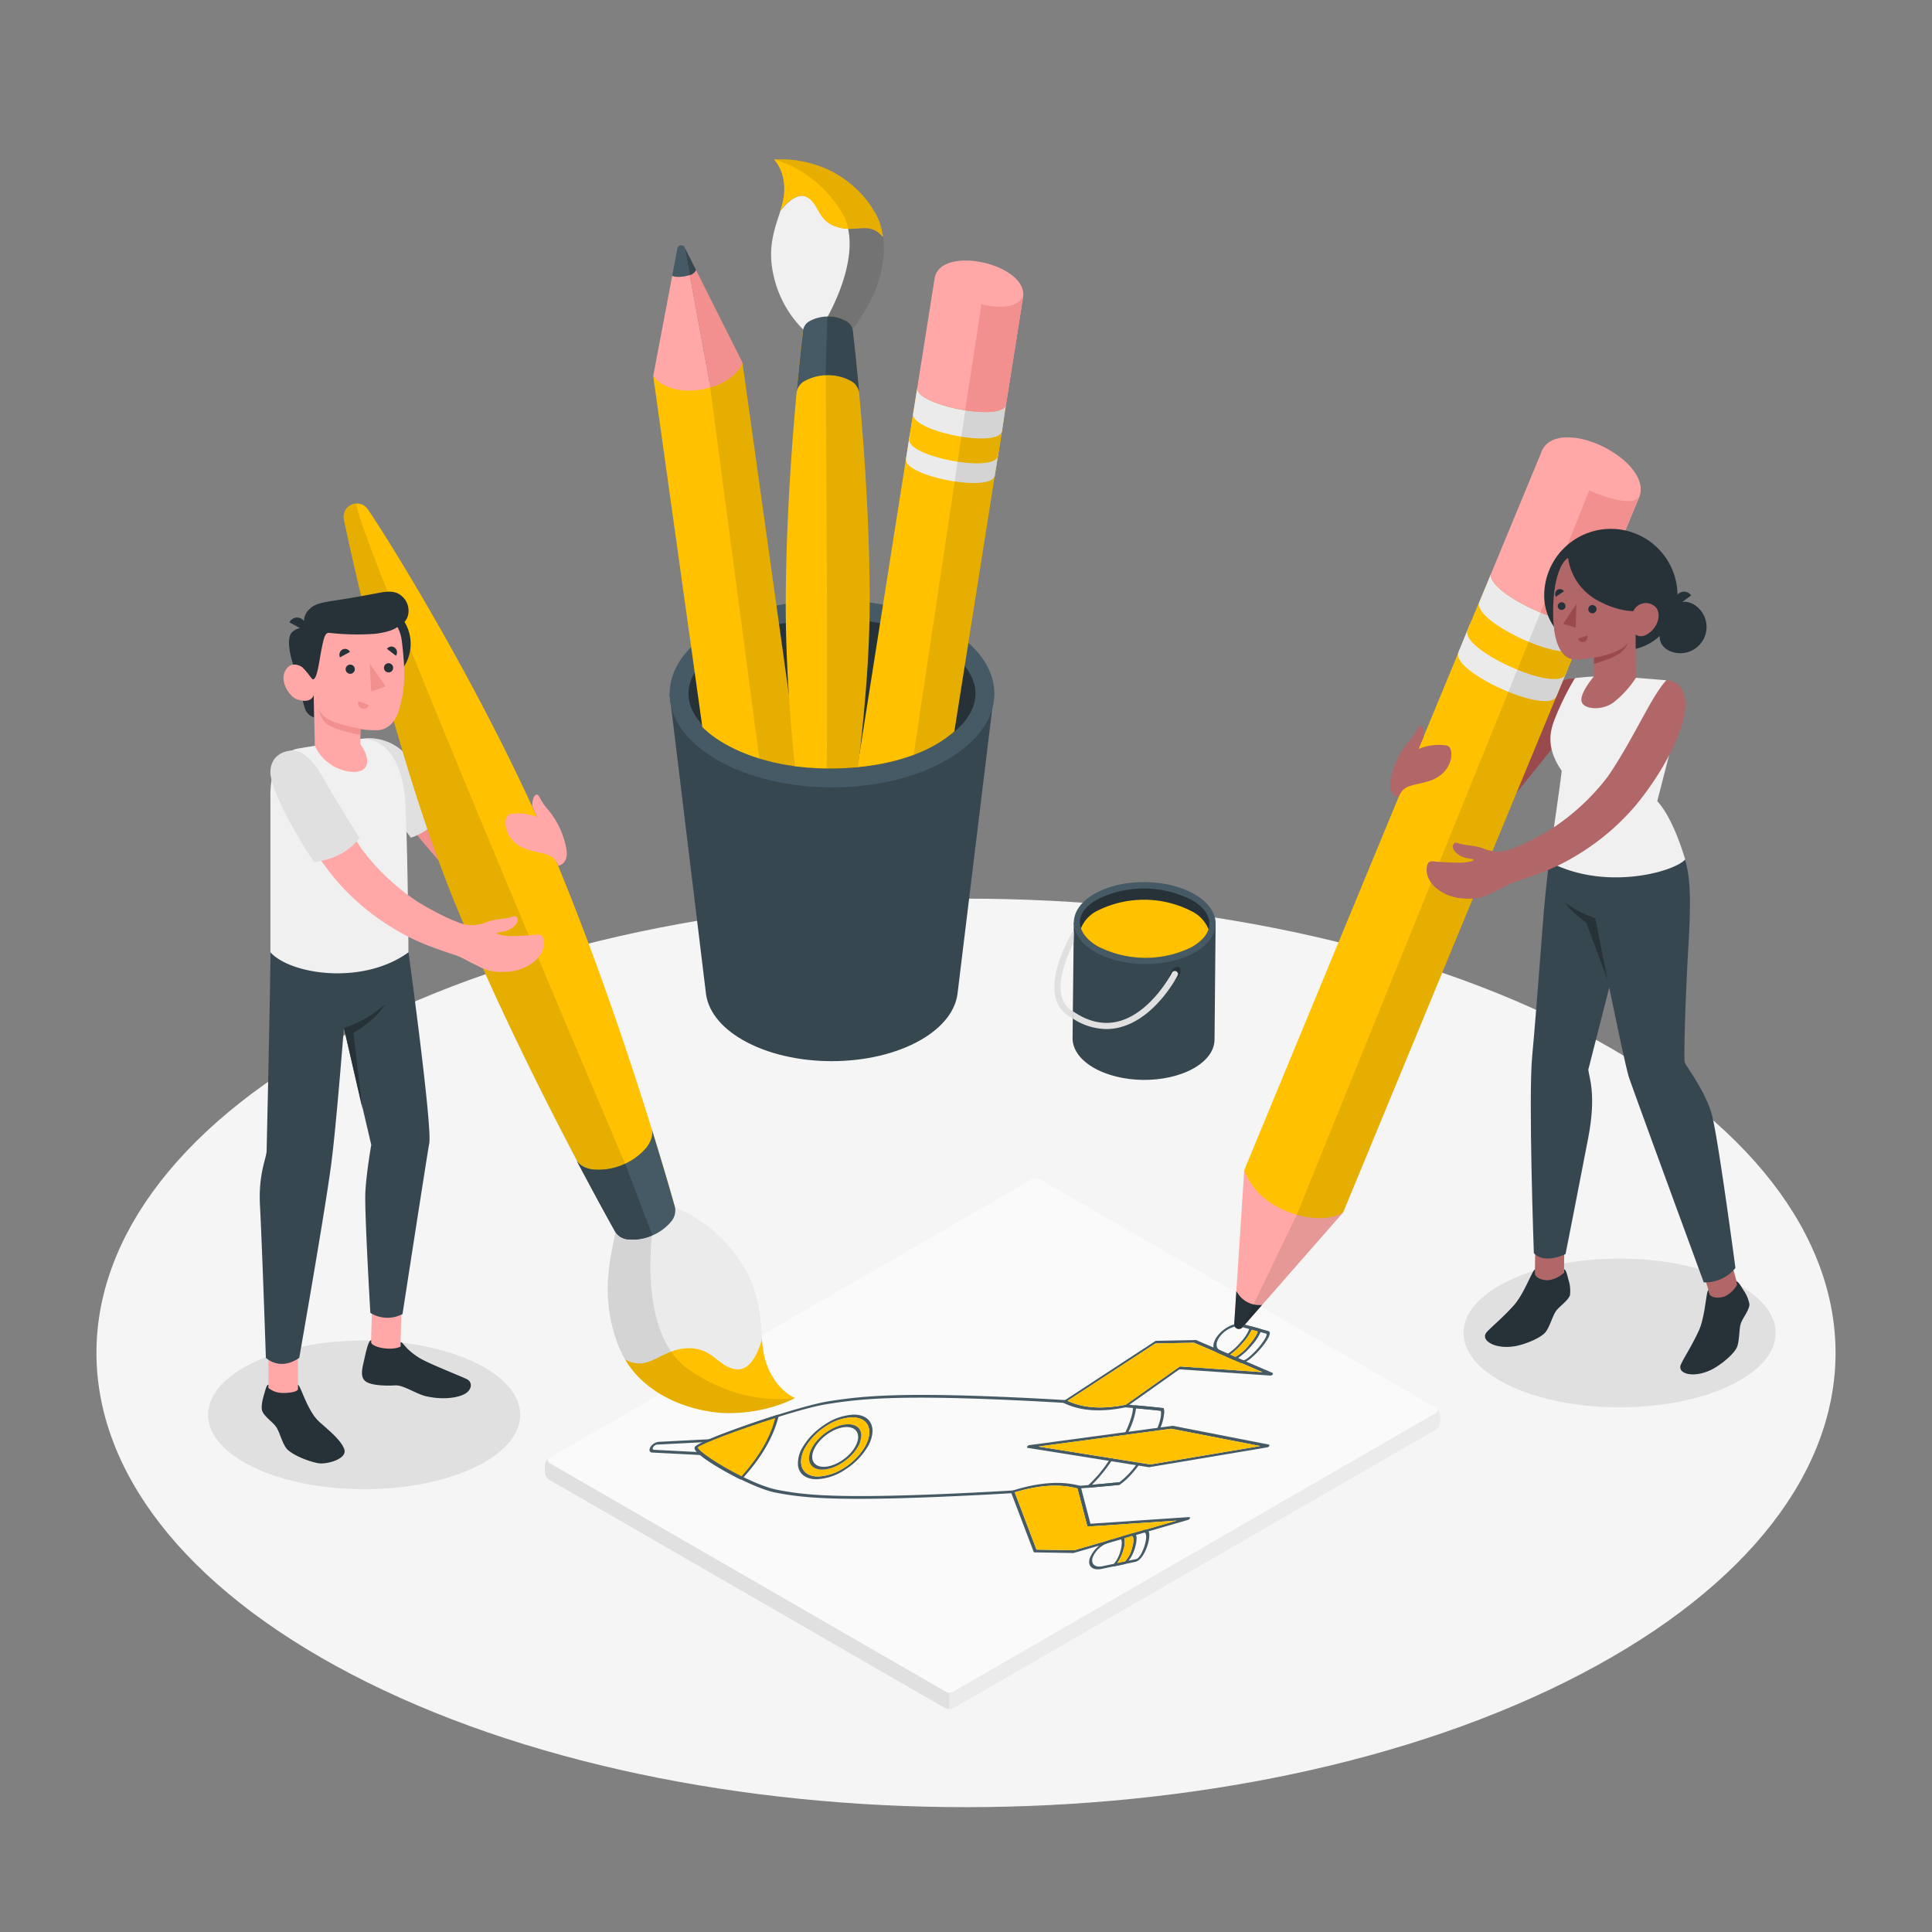 <svg xmlns="http://www.w3.org/2000/svg" xmlns:xlink="http://www.w3.org/1999/xlink" viewBox="0 0 500 500"><rect x="0" y="0" width="500" height="500" fill="#808080" stroke="none"/><defs><clipPath id="freepik--clip-path--inject-327"><path d="M214.76,198.9c-10.38,0-20.07-2.29-27.27-6.45-6.37-3.68-9.87-8.27-9.87-12.94S161.94,61.34,161.94,61.34l37.59-30.91,74.65,27.1s-21.72,117.32-21.72,122-3.93,9.51-10.29,13.18C235,196.85,225.14,198.9,214.76,198.9Z" style="fill:none"></path></clipPath></defs><g id="freepik--Floor--inject-327"><path id="freepik--floor--inject-327" d="M90.88,433.26c87.88,45.91,230.36,45.91,318.25,0S497,312.92,409.13,267,178.76,221.1,90.87,267,3,387.35,90.88,433.26Z" style="fill:#f5f5f5"></path></g><g id="freepik--Shadows--inject-327"><ellipse id="freepik--Shadow--inject-327" cx="419.15" cy="344.97" rx="40.39" ry="19.25" style="fill:#e0e0e0"></ellipse><ellipse id="freepik--shadow--inject-327" cx="94.24" cy="366.16" rx="40.39" ry="19.25" style="fill:#e0e0e0"></ellipse></g><g id="freepik--Draw--inject-327"><g id="freepik--draw--inject-327"><path d="M244.47,442l-102.26-59a2.65,2.65,0,0,1-1.2-2.07v-1.55a2.65,2.65,0,0,1,1.2-2.07l124.68-72a2.65,2.65,0,0,1,2.39,0l102.26,59a2.64,2.64,0,0,1,1.19,2.07v1.56a2.64,2.64,0,0,1-1.19,2.07L246.86,442A2.65,2.65,0,0,1,244.47,442Z" style="fill:#ebebeb"></path><path d="M371.54,365.67l-124.69,72a2.59,2.59,0,0,1-2.39,0l-102.25-59a.73.73,0,0,1,0-1.38l124.68-72a2.65,2.65,0,0,1,2.39,0l102.26,59A.73.73,0,0,1,371.54,365.67Z" style="fill:#fafafa"></path><path d="M371.54,365.67l-124.69,72a2.59,2.59,0,0,1-2.39,0l-102.25-59a.73.73,0,0,1,0-1.38l124.68-72a2.65,2.65,0,0,1,2.39,0l102.26,59A.73.73,0,0,1,371.54,365.67Z" style="fill:#fafafa"></path><path d="M245.66,438.35v3.91a2.44,2.44,0,0,1-1.19-.29l-102.26-59a2.63,2.63,0,0,1-1.2-2.07v-1.55a2.68,2.68,0,0,1,1-1.92c-.43.38-.36.9.22,1.23l102.26,59a1.44,1.44,0,0,0,.31.13Z" style="fill:#e0e0e0"></path><g id="freepik--Rocket--inject-327"><path d="M184,372.65a.48.48,0,0,1,0,.15l-.11.15-.57.23-13.3.68a1.44,1.44,0,0,0-1,.68c-.21.36-.1.65.25.67l12.54.64.29.23a.47.47,0,0,1-.06.15.72.72,0,0,1-.57.34l-12.65-.65c-.71,0-.94-.64-.52-1.38a2.94,2.94,0,0,1,2.12-1.39l13.41-.69C183.94,372.46,184,372.53,184,372.65Z" style="fill:#455a64"></path><path d="M301.18,364.59a.42.42,0,0,1-.08.22.74.74,0,0,1-.58.31s-3.32-.39-9.39-.91c-.18,0-.23-.19-.1-.39a.72.72,0,0,1,.57-.32c6.08.52,9.38.91,9.41.91A.18.18,0,0,1,301.18,364.59Z" style="fill:#455a64"></path><path d="M290.14,383.76a.22.22,0,0,1,0,.13.74.74,0,0,1-.54.4s-3.79.4-10.47.94c-.21,0-.3-.13-.2-.32a.74.74,0,0,1,.55-.39c6.67-.54,10.41-.94,10.45-.94S290.14,383.64,290.14,383.76Z" style="fill:#455a64"></path><path d="M276,362.53a.41.41,0,0,1-.06.2.77.77,0,0,1-.58.33c-5.55-.34-11.36-.63-17.27-.88-26.95-1.09-35.92-.1-44.1,1.21-8.88,1.42-31.47,9.64-33.4,11.13.22,1.48,13.37,9.66,20.62,11.05,6.69,1.29,14.53,2.26,42.79,1.08,6.18-.26,12.34-.57,18.32-.93.2,0,.28.14.18.33a.74.74,0,0,1-.55.38c-6,.36-12.15.67-18.33.93-28.34,1.19-36.21.21-42.94-1.08-6.5-1.26-21.89-9.93-20.84-11.76s26.47-10.56,34.43-11.84c8.23-1.31,17.24-2.31,44.26-1.21,5.91.24,11.73.54,17.29.88A.16.16,0,0,1,276,362.53Z" style="fill:#455a64"></path><path d="M225.45,368.51c-.67-1.55-2.27-2.41-4.48-2.41a14.4,14.4,0,0,0-7.34,2.46,19.59,19.59,0,0,0-3.38,2.71,16.31,16.31,0,0,0-2.48,3.2,7.93,7.93,0,0,0-1.24,4.86c.31,2.2,2.11,3.51,4.8,3.5a14.31,14.31,0,0,0,7.34-2.46,18,18,0,0,0,5.86-5.91,8.65,8.65,0,0,0,1.28-4A4.69,4.69,0,0,0,225.45,368.51Zm-1.64,5.95a16.36,16.36,0,0,1-5.36,5.41,13.19,13.19,0,0,1-6.7,2.25c-2.48,0-4.12-1.2-4.39-3.2a3.94,3.94,0,0,1-.05-.77,8,8,0,0,1,1.18-3.68,16.52,16.52,0,0,1,5.35-5.41,13.14,13.14,0,0,1,6.71-2.24c2,0,3.49.78,4.11,2.2S225,372.39,223.81,374.46Z" style="fill:#455a64"></path><path d="M224.66,369c-.62-1.42-2.07-2.2-4.11-2.2a13.14,13.14,0,0,0-6.71,2.24,16.52,16.52,0,0,0-5.35,5.41,8,8,0,0,0-1.18,3.68,3.94,3.94,0,0,0,.05.77c.27,2,1.91,3.2,4.39,3.2a13.19,13.19,0,0,0,6.7-2.25,16.36,16.36,0,0,0,5.36-5.41C225,372.39,225.29,370.46,224.66,369ZM222,374.46c-1.87,3.23-6,5.87-9.25,5.87h0c-3.21,0-4.32-2.64-2.47-5.86s6-5.86,9.24-5.87c2.22,0,3.44,1.24,3.39,3A6.21,6.21,0,0,1,222,374.46Z" style="fill:#FFC100"></path><path d="M201.46,366.16a.35.35,0,0,0-.27,0c-6.34,2-20.53,6.9-21.38,8.37s7.71,6.33,11.75,8.32a.42.42,0,0,0,.29,0,.9.9,0,0,0,.31-.21c4.94-5.42,8.1-10.89,9.37-16.25v-.06A.15.15,0,0,0,201.46,366.16Z" style="fill:#455a64"></path><path d="M200.63,367c-1.26,5-4.18,10-8.7,15.08-6.13-3.05-11.24-6.59-11.37-7.52C181.76,373.59,191,370,200.63,367Z" style="fill:#FFC100"></path><path d="M301.3,365.55a12.4,12.4,0,0,1-1.11,4.24.74.74,0,0,1-.54.41c-.21,0-.32-.1-.24-.29,1.32-3.18,1.08-4.49,1-4.8-.52-.06-2.71-.31-6.39-.64a20.23,20.23,0,0,1-2.18,6.47.76.76,0,0,1-.55.39c-.21,0-.29-.13-.2-.32,1.74-3.59,2.11-5.69,2.14-6.78h0a.56.56,0,0,1,.23-.37.64.64,0,0,1,.42-.16c4.62.41,7.11.71,7.14.71a.2.2,0,0,1,.15.09A2.32,2.32,0,0,1,301.3,365.55Z" style="fill:#455a64"></path><path d="M295,378.71a.5.5,0,0,1-.1.23c-2.92,4-5,5.21-5.1,5.26a.63.63,0,0,1-.25.09s-2.86.31-8,.74c-.14,0-.23,0-.24-.17a.49.49,0,0,1,.2-.36,34.44,34.44,0,0,0,5.65-6.76.71.71,0,0,1,.58-.33c.18,0,.23.19.1.39a38.28,38.28,0,0,1-5.26,6.46c4.06-.35,6.54-.61,7.13-.67a20.51,20.51,0,0,0,4.52-4.77.71.71,0,0,1,.58-.29A.16.16,0,0,1,295,378.71Z" style="fill:#455a64"></path><path d="M307.72,392.62l-25.51,1.72-2.54-9.7a.15.15,0,0,0-.13-.11c-4.86-1.32-10.71-.91-17.38,1.21a.9.9,0,0,0-.37.25.38.38,0,0,0-.09.33l5.82,15.32a.17.17,0,0,0,.18.11l10,.17.13,0,29.65-8.58a.75.75,0,0,0,.47-.41.54.54,0,0,0,0-.1C308,392.69,307.87,392.61,307.72,392.62ZM278,401.2l-9.76-.16-5.63-14.83c6.2-1.88,11.66-2.22,16.23-1l2.55,9.74c0,.08.11.13.23.12l22.91-1.54Z" style="fill:#455a64"></path><path d="M304.57,393.52,278,401.2l-9.76-.16-5.63-14.83c6.2-1.88,11.66-2.22,16.23-1l2.55,9.74c0,.08.11.13.23.12Z" style="fill:#FFC100"></path><path d="M329.35,355.31l-19.81-8.51-.11,0-10.19.2a.58.58,0,0,0-.31.11l-23.49,15.36a.72.72,0,0,0-.28.33.2.2,0,0,0,.08.26c4.24,2.1,9.62,2.49,16,1.16a.85.85,0,0,0,.26-.12l13.72-9.72L328.81,356a.72.72,0,0,0,.54-.29.4.4,0,0,0,.1-.24A.16.16,0,0,0,329.35,355.31Zm-23.84-1.67a.58.58,0,0,0-.37.13l-13.79,9.76c-6,1.22-11,.9-15.08-1L299,347.69l10-.19,17.72,7.61Z" style="fill:#455a64"></path><path d="M326.69,355.11l-21.18-1.47a.58.58,0,0,0-.37.13l-13.79,9.76c-6,1.22-11,.9-15.08-1L299,347.69l10-.19Z" style="fill:#FFC100"></path><path d="M328.39,373.86,303.53,369h-.11l-37.05,5a.8.8,0,0,0-.51.35c-.11.18-.06.33.1.36l31.31,5h.12l30.6-5.14a.76.76,0,0,0,.5-.36.41.41,0,0,0,.05-.17A.17.17,0,0,0,328.39,373.86ZM297.73,379l-29-4.63,34.36-4.61,23.06,4.48Z" style="fill:#455a64"></path><polygon points="326.11 374.23 297.73 378.99 268.69 374.36 303.05 369.75 326.11 374.23" style="fill:#FFC100"></polygon><path d="M296.22,395.93h0l-2.87.84-2.9.85-3.24.94a8.09,8.09,0,0,0-5.21,4.79c-.56,2,.8,3.17,3.11,2.68l3.06-.65h.09l2.83-.6h0l2.78-.59c1.51-.38,2.68-2.74,3.22-4.64a8.89,8.89,0,0,0,.35-2.06C297.49,396.42,297.17,395.69,296.22,395.93Zm.08,3.8c-.53,1.9-1.53,3.58-2.2,3.75l-2,.42-.95.2-2,.42-.91.2-2.95.62c-1.62.34-2.67-.33-2.64-1.56a2.61,2.61,0,0,1,.11-.64,6.57,6.57,0,0,1,4.25-3.9l3-.89.93-.27,2-.59,1-.29,2-.59C296.71,396.45,296.84,397.85,296.3,399.73Z" style="fill:#455a64"></path><path d="M294,397.2a.81.81,0,0,0-.45-.44.42.42,0,0,0-.22,0l-2.9.85a.78.78,0,0,0-.42.31c-.1.14-.1.28,0,.34a.27.27,0,0,1,.07.08c.34.41.3,1.57-.1,3a8.56,8.56,0,0,1-1.7,3.39l-.13.13a.51.51,0,0,0-.2.39.19.19,0,0,0,.21.14h.09l2.83-.6h0a.65.65,0,0,0,.22-.11,3.66,3.66,0,0,0,.78-.75,10.2,10.2,0,0,0,1.71-3.54,8.16,8.16,0,0,0,.35-2.05A2.59,2.59,0,0,0,294,397.2Zm-1,3.36a8.09,8.09,0,0,1-1.86,3.54l-2,.42a10.7,10.7,0,0,0,1.59-3.39,5.91,5.91,0,0,0,.23-3.05l2-.59C293.45,397.77,293.45,399,293,400.56Z" style="fill:#455a64"></path><path d="M293,400.56a8.09,8.09,0,0,1-1.86,3.54l-2,.42a10.7,10.7,0,0,0,1.59-3.39,5.91,5.91,0,0,0,.23-3.05l2-.59C293.45,397.77,293.45,399,293,400.56Z" style="fill:#FFC100"></path><path d="M328.25,344.47l-2.12-.58L324,343.3l-2.39-.66c-1.74-.48-4.47.71-6.2,2.7s-1.87,4.09-.3,4.78l2.15.93,1.93.84,1.91.83h0c.35.12,1.05,0,2.39-1a21.34,21.34,0,0,0,2.66-2.6,17.41,17.41,0,0,0,2.05-2.82,3.1,3.1,0,0,0,.43-1.24A.53.53,0,0,0,328.25,344.47Zm-.79,1.85a15.9,15.9,0,0,1-1.89,2.6,19.3,19.3,0,0,1-2.45,2.39c-.68.54-1.2.8-1.42.73l-1.34-.58-.66-.29-1.34-.58h0l-.61-.27-2-.88c-1.28-.56-1.18-2.27.24-3.9s3.64-2.6,5.07-2.2l2.25.62.67.18,1.51.41.72.2,1.49.41C327.89,345.24,327.81,345.66,327.46,346.32Z" style="fill:#455a64"></path><path d="M326.25,344a.15.15,0,0,0-.12-.11L324,343.3a.66.66,0,0,0-.69.52h0s0,.08,0,.13a10.58,10.58,0,0,1-2.21,3.37,14.31,14.31,0,0,1-3.33,3l-.17.08a.77.77,0,0,0-.39.34c-.07.14-.05.26.06.31l1.93.84a.33.33,0,0,0,.22,0,3.68,3.68,0,0,0,1-.44,18,18,0,0,0,3.45-3.17,13,13,0,0,0,2.37-3.54,1.76,1.76,0,0,0,.1-.51A.61.61,0,0,0,326.25,344Zm-3,4.09a12.44,12.44,0,0,1-3.54,3.08l-1.34-.58a19.14,19.14,0,0,0,3.28-3.06,14,14,0,0,0,2.31-3.39l1.51.41C325.5,345.08,324.57,346.55,323.24,348.09Z" style="fill:#455a64"></path><path d="M325.46,344.55c0,.53-.89,2-2.22,3.54a12.44,12.44,0,0,1-3.54,3.08l-1.34-.58a19.14,19.14,0,0,0,3.28-3.06,14,14,0,0,0,2.31-3.39Z" style="fill:#FFC100"></path><path d="M219.52,368.6c-3.23,0-7.38,2.64-9.24,5.87s-.74,5.86,2.47,5.86h0c3.24,0,7.38-2.64,9.25-5.87a6.21,6.21,0,0,0,.89-2.81C223,369.84,221.74,368.6,219.52,368.6Zm1.78,5.86c-1.64,2.84-5.27,5.15-8.12,5.15s-3.82-2.3-2.18-5.14,5.27-5.14,8.11-5.15S222.93,371.62,221.3,374.46Z" style="fill:#455a64"></path></g></g></g><g id="freepik--character-2--inject-327"><path d="M398.88,181c-4.17,5.55-12.59,15.5-16.77,20.75a15.28,15.28,0,0,0-3.39,9.69c0,2.61.75,4.79,3.3,3.68,1.85-.81,3-1.76,5.72-4.42,2.42-2.39,16.42-20.09,16.42-20.09s1.15-9.92,4.77-11-1.3-4.08-1.3-4.08C406.1,175.7,403.09,175.4,398.88,181Z" style="fill:#9a4a4d"></path><g id="freepik--Pencil--inject-327"><path d="M347.66,313.71l-26.14,29.84a1.21,1.21,0,0,1-2.11-.88l2.6-39.81Z" style="fill:#ffa8a7"></path><path d="M319.41,342.67a1.21,1.21,0,0,0,2.11.88l5.1-5.83h0a6.67,6.67,0,0,1-6.28-3l-.38-.57Z" style="fill:#263238"></path><path d="M386,148.21l-1.4,3.4-1.71,4.09L322,302.85a17.73,17.73,0,0,0,8.76,9.56c6,3.2,13.19,3.78,16.87,1.29L408,167.63l3.24-7.83C408.9,164.75,383.65,153.21,386,148.21Z" style="fill:#FFC100"></path><path d="M380.59,161.11l-3.12,7.59c-1,2.17,3.12,5.51,8.33,8.22,6.9,3.63,15.74,6.15,17,3.28l2.31-5.59.79-2c-1.3,2.87-10.14.36-17.05-3.27-5-2.61-9-5.81-8.38-8v0A.51.51,0,0,1,380.59,161.11Z" style="fill:#ebebeb"></path><path d="M379.83,163c-2.28,5,23.07,16.53,25.35,11.5l3.15-7.59c-2.28,5-27.63-6.46-25.35-11.49Z" style="fill:#FFC100"></path><path d="M386,148.21l-3.11,7.49C380.59,160.62,405,172,408,167.63a1.38,1.38,0,0,0,.16-.27l3.08-7.56C408.9,164.75,383.65,153.21,386,148.21Z" style="fill:#ebebeb"></path><path d="M408,167.63l3.24-7.83c-1.08,2.24-6.82,1.1-12.58-1.27h0L335.61,314.37l-14.09,29.18,26.14-29.84h0Z" style="opacity:0.1"></path><path d="M399.14,116.45,386,148.21c-1,2.14,3,5.47,8.2,8.19,6.89,3.65,15.75,6.24,17.11,3.4l0,0L424,129.22c3.54-6.88-8.67-15.54-17.44-16C403.24,113,400.46,113.88,399.14,116.45Z" style="fill:#ffa8a7"></path><path d="M411.28,126.93,398.7,158.52c5.13,2.11,10.22,3.24,12,1.88a3.05,3.05,0,0,0,.36-.35c.06-.09.13-.16.18-.25l13.05-31.49C422.67,132.09,411.28,126.93,411.28,126.93Z" style="fill:#f28f8f"></path></g><g id="freepik--Girl--inject-327"><polygon points="450.69 336.25 443.48 338.4 440.36 327.89 447.73 325.37 450.69 336.25" style="fill:#b16668"></polygon><path d="M442.42,334.84l-.31-1c-.6.5-.78,6.88-2.47,10.56-1.84,4-3.79,6.88-4.61,8.69-1.1,2.42,3.18,3.7,7.91,1.37,2.34-1.16,6.1-4.18,6.7-6.12s.39-4.45.91-5.9,2.14-3.35,2.21-4.86a9.21,9.21,0,0,0-1.54-3.67c-.71-1.17-1.49-2.47-1.89-2.22,0,.16.23.79.23.79a7.37,7.37,0,0,1-3,2.94C445.43,336,442.8,336.09,442.42,334.84Z" style="fill:#263238"></path><path d="M432.82,216.4c4.35,5.58,5.13,11.34,4.18,27.65s-1.24,30-1,30.87,5.36,7.47,7,13.44,6.13,39.79,6.13,39.79a10.05,10.05,0,0,1-8.2,3.72s-18.15-49.42-19.37-53.1-9-42.32-9-42.32l1.18-21.82Z" style="fill:#37474f"></path><path d="M413.9,168.35h6a14.24,14.24,0,0,0,14.24-14.23h0a17.25,17.25,0,0,0-17.25-17.25h0a17.25,17.25,0,0,0-17.25,17.25h0A14.23,14.23,0,0,0,413.9,168.35Z" style="fill:#263238"></path><rect x="397.28" y="322.37" width="7.52" height="10.96" transform="translate(4.36 -5.26) rotate(0.76)" style="fill:#b16668"></rect><path d="M399.6,235.16c.67-7.53,2.28-20.58,2.28-20.58l19.26-1.13c3.12,4.86,1.76,13,.91,20.26l-11,43.12c.22,2.07,2.12,6.45,0,17.55-2.37,12.4-5.89,30.17-5.89,30.17s-5.49,2.76-8.2-.25c0,0-1.45-40.3-.43-51C397.62,261.66,399.15,240.32,399.6,235.16Z" style="fill:#37474f"></path><path d="M397.26,329.57v-1.08c-.72.3-2.8,6.34-5.5,9.35-2.95,3.29-5.67,5.44-7,6.92-1.76,2,1.94,4.48,7.14,3.66,2.59-.4,7.08-2.18,8.22-3.84s1.7-4.14,2.63-5.36,3-2.57,3.55-4a9.15,9.15,0,0,0-.38-4c-.33-1.33-.69-2.8-1.14-2.68,0,.16,0,.82,0,.82a7.46,7.46,0,0,1-3.76,1.91C399.8,331.52,397.25,330.88,397.26,329.57Z" style="fill:#263238"></path><path d="M404.17,199.49c-.48,4.4-3.32,23.51-3.32,23.51,14.52,7.74,32.53,2.61,35.28-.58-2.49-8.22-5.18-12.9-7.23-15.08L432,195.26s-7-7.46-.77-19.21l-7.7-.63-11.3-.33c-2.7.15-4.63.41-4.63.41a70.6,70.6,0,0,0-5.29,10.75C401.19,189.17,400,193.44,404.17,199.49Z" style="fill:#f0f0f0"></path><path d="M405.82,144.38c-1.82,1.08-4.07,5.66-3.85,15.27.19,8.14,2.83,10.15,4.15,10.73s3.88.23,6.37-.19v4.89s-3.44,4-3.22,6.23,5,2.77,8.17.58a26,26,0,0,0,5.92-6.46l-.06-11.23s1.47,1.42,3.95-.75c2-1.79,2.73-4.8,1.14-6.42a3.57,3.57,0,0,0-5.68,1.13s-4,.14-9.23-2.76A14.82,14.82,0,0,1,405.82,144.38Z" style="fill:#b16668"></path><path d="M411.06,157.6a1,1,0,0,0,1,1.11,1.06,1.06,0,1,0-1-1.11Z" style="fill:#263238"></path><path d="M410.79,164.5l-2.38.76a1.24,1.24,0,0,0,1.55.86A1.33,1.33,0,0,0,410.79,164.5Z" style="fill:#9a4a4d"></path><path d="M402.67,154.46l2.07-1.44a1.21,1.21,0,0,0-1.72-.35A1.33,1.33,0,0,0,402.67,154.46Z" style="fill:#263238"></path><path d="M403.14,156.86a1,1,0,1,0,1.08-1A1.05,1.05,0,0,0,403.14,156.86Z" style="fill:#263238"></path><polygon points="407.97 156.28 407.81 162.44 404.57 161.44 407.97 156.28" style="fill:#9a4a4d"></polygon><path d="M412.49,170.19c2.62-.34,8-1.89,8.84-4a5.52,5.52,0,0,1-1.89,2.72c-1.61,1.38-6.95,2.93-6.95,2.93Z" style="fill:#9a4a4d"></path><path d="M434,156.8l3.67-2.69a2.21,2.21,0,0,0-3.14-.57A2.4,2.4,0,0,0,434,156.8Z" style="fill:#263238"></path><path d="M416,253.46l-3.15-15.83a33.92,33.92,0,0,1-7.86-4,23.86,23.86,0,0,0,5.5,5.07Z" style="fill:#263238"></path><path d="M432,168.42c-3.34-1.69-2.88-4.85-1.19-8.2s3.95-5.6,7.3-3.92A6.79,6.79,0,0,1,432,168.42Z" style="fill:#263238"></path></g><g id="freepik--Arm--inject-327"><path d="M378.12,218.44c1.68.44,3.31.3,5.63,1.1a10.39,10.39,0,0,0,4.9.83c2.18-.14,7.87-2.83,12.92-5.9A57.67,57.67,0,0,0,416,201.1c4.57-6.47,9.63-16.68,12.05-20.58s3.25-4.47,3.25-4.47c3.16.13,6.3,3,4.2,10.74-1.74,6.38-6.41,14.65-12.16,21.61a61.54,61.54,0,0,1-15.35,13c-5.34,3.26-10,4.88-16,6.87-1.62.54-2.68,1.34-5.64,2.74a13.9,13.9,0,0,1-3.8,1.39,17.52,17.52,0,0,1-5,0,11.82,11.82,0,0,1-5.76-2.47,7.49,7.49,0,0,1-2.13-2.71,5,5,0,0,1-.26-3.41,1.36,1.36,0,0,1,.34-.61,1.62,1.62,0,0,1,1.21-.28,71.42,71.42,0,0,0,7.29.35c2-.14,3.39-.52,3.1-.8s-1.45-.12-3.05-.81-2.65-2.21-2.21-3S376.44,218,378.12,218.44Z" style="fill:#b16668"></path></g><path id="freepik--Hand--inject-327" d="M367.08,193.87a13.19,13.19,0,0,1,7.36-.92c2,.33,2,7-4.43,9.13-4.19,1.37-6.71.76-8.06,4.21,0,0-2.72-.36-2.1-4.21A21.5,21.5,0,0,1,365,191.39c1.84-2.18,2-4,2.87-3.4s.55,2.73.55,2.73Z" style="fill:#b16668"></path></g><g id="freepik--character-1--inject-327"><g id="freepik--back-arm--inject-327"><path d="M107.47,198.74c4.46,5.33,12.59,15.5,16.77,20.75a15.22,15.22,0,0,1,3.39,9.69c0,2.61-.74,4.79-3.3,3.68-1.84-.81-3-1.76-5.71-4.42-2.42-2.39-11-12.7-11-12.7s-6.58-17.31-10.2-18.41a16.78,16.78,0,0,0-6.13-.82C95.66,195,101.81,192,107.47,198.74Z" style="fill:#f28f8f"></path><path d="M89.13,193.05c4.47-3.36,12-2.49,16.22,2.57,3.07,3.71,10.36,12.76,10.36,12.76a15.54,15.54,0,0,1-9.39,8.42Z" style="fill:#e0e0e0"></path></g><g id="freepik--Brush--inject-327"><path d="M174.68,312.45h0S162.12,266.92,144.41,224c-17.57-42.51-44.66-85.64-49.19-92.15l-.06-.08-.07-.1h0a3.43,3.43,0,0,0-6.17,2.06,3.33,3.33,0,0,0,.09.78h0s12,58.88,29.33,100.69,41,83.65,41,83.65h0a4.39,4.39,0,0,0,3.39,1.87,13.12,13.12,0,0,0,10.94-4.53A4.4,4.4,0,0,0,174.68,312.45Z" style="fill:#FFC100"></path><path d="M88.91,133.77a3.33,3.33,0,0,0,.09.78h0s12,58.88,29.33,100.69c11.63,28.13,26.14,56.26,34.4,71.67l9.06-5.74S89.66,131.63,92.35,130.34A3.43,3.43,0,0,0,88.91,133.77Z" style="opacity:0.1"></path><path d="M159.29,318.89c-1.46,7.35-4,16.79.62,29.05,5.21,13.92,21,17.76,28.58,17.77,10.57,0,17.26-3.92,17.26-3.92s-5.47-2.1-7.73-10a26.53,26.53,0,0,1-.82-5.26c-.49-6.4-.7-13.37-6.29-21.1a37,37,0,0,0-16.22-13Z" style="fill:#ebebeb"></path><path d="M198,351.79a26.53,26.53,0,0,1-.82-5.26c0,.05-1.91,8.34-6.58,7.85s-6-5.46-12.21-5.46c-7.55,0-10.15,6.34-16.62,2.92,6.48,10.89,19.83,13.86,26.7,13.87,10.57,0,17.26-3.92,17.26-3.92S200.28,359.69,198,351.79Z" style="fill:#FFC100"></path><path d="M178.28,354.46c-12.22-8.47-9.92-31-9.56-34.67l-9.43-.9c-1.46,7.35-4,16.79.62,29.05,5.21,13.92,21,17.76,28.58,17.77,10.57,0,17.26-3.92,17.26-3.92S192.59,364.39,178.28,354.46Z" style="opacity:0.1"></path><path d="M159.29,318.89a4.39,4.39,0,0,0,3.39,1.87,13.12,13.12,0,0,0,10.94-4.53,4.41,4.41,0,0,0,1.07-3.78c-1.78-6.32-3.83-13.17-6.06-20.37.44,1.4,0,3.12-1.31,4.88a16.51,16.51,0,0,1-13.81,5.72c-2.26-.29-3.78-1.27-4.43-2.61C153,307.4,156.66,314.25,159.29,318.89Z" style="fill:#455a64"></path><path d="M161.79,301.17a15.64,15.64,0,0,1-8.28,1.51c-2.26-.29-3.78-1.27-4.43-2.61,3.9,7.33,7.58,14.18,10.21,18.82a4.39,4.39,0,0,0,3.39,1.87,12.19,12.19,0,0,0,6-1l.11-.19-7-18.43Z" style="fill:#37474f"></path></g><g id="freepik--Boy--inject-327"><circle cx="95.45" cy="166.61" r="10.85" transform="translate(-35.73 26.39) rotate(-13.28)" style="fill:#263238"></circle><rect x="69.47" y="350.13" width="7.64" height="13.08" transform="translate(146.59 713.35) rotate(180)" style="fill:#ffa8a7"></rect><polygon points="95.96 349.44 103.6 349.7 103.98 335.86 96.35 335.6 95.96 349.44" style="fill:#ffa8a7"></polygon><path d="M70,246.46c0,7.3-1,51.51-1,51.51-.18,2.1-2.14,6-1.72,14,.58,10.95,1.53,39.43,1.53,39.43s3.58,3.55,8.64,0c0,0,6.92-39.39,8.28-50.25C87,291.71,89,266,89,266l7.08,30.29s-1.25,7.12-1.52,12.14,1.29,31.34,1.29,31.34a8.36,8.36,0,0,0,8.32.31s6.13-39.69,6.92-44.23-5.37-49.37-5.37-49.37Z" style="fill:#37474f"></path><path d="M77.32,193.69a8.36,8.36,0,0,0-6.72,6.41,27.05,27.05,0,0,0-.62,5.8v40.56c5.35,5.83,24,8.54,35.73,0,0,0-.23-35.82-1.11-41.71-1.52-10.23-6.41-13.87-11.33-13.49L81.48,193Z" style="fill:#f0f0f0"></path><path d="M76.7,174.32s1.76,8.26,2.46,9.62a3.78,3.78,0,0,0,2.16,1.74l-.12-5.81Z" style="fill:#263238"></path><path d="M78.91,162.49a4.08,4.08,0,0,0-3.37,1.19c-1.45,1.48-.64,6.11,1.16,10.64l3.31.38Z" style="fill:#263238"></path><path d="M81,174.71c-.66.39-1.61-.88-2.43-1.74s-3.49-2-4.82.78,1.18,6.65,3.28,7.31c3.63,1.14,4.17-1.19,4.17-1.19L81.48,193a11.66,11.66,0,0,0,8.8,6.68c6.43.87,5.11-4.43,3-7v-4a23.24,23.24,0,0,0,4.89.26c2.67-.42,4.35-2.52,5.15-5.41,1.3-4.63,1.8-8.38.69-17.49-1.2-10-12.83-10.1-19.1-6.15S81,174.71,81,174.71Z" style="fill:#ffa8a7"></path><path d="M81,175.82c-.33,0-1.6-2.1-2.43-2.85-1.14-1,.34-10.48.34-10.48a4.45,4.45,0,0,1,1.1-4.77c1.57-1.72,4.19-1.92,8.67-2.62,2.34-.37,5.9-1,8.25-1.46,2.8-.52,5.12-1.07,7.09.65a5,5,0,0,1,1.38,5.56,4.78,4.78,0,0,1-.8,1.19,4.63,4.63,0,0,1-2,1.38s-1.22,1.09-5.47,1.6a62.93,62.93,0,0,1-11.77-.22c-1.23-.17-1.49,1-2.16,4.29C82.61,171,82.12,175.8,81,175.82Z" style="fill:#263238"></path><path d="M78.91,163.23l-4-2.16a2.21,2.21,0,0,1,3-1A2.4,2.4,0,0,1,78.91,163.23Z" style="fill:#263238"></path><path d="M93.26,188.62s-6-1.19-8-2.3a6.87,6.87,0,0,1-2.88-2.85A9.33,9.33,0,0,0,84,186.83c1.52,1.95,9.27,3.38,9.27,3.38Z" style="fill:#f28f8f"></path><path d="M91.83,173.22A1.19,1.19,0,1,1,90.64,172,1.2,1.2,0,0,1,91.83,173.22Z" style="fill:#263238"></path><path d="M90.57,168.72,88,170.12a1.53,1.53,0,0,1,.59-2A1.42,1.42,0,0,1,90.57,168.72Z" style="fill:#263238"></path><path d="M92.72,181.46l2.73,1a1.43,1.43,0,0,1-1.85.9A1.52,1.52,0,0,1,92.72,181.46Z" style="fill:#f28f8f"></path><path d="M102.47,169.71l-2.33-1.79a1.41,1.41,0,0,1,2-.31A1.54,1.54,0,0,1,102.47,169.71Z" style="fill:#263238"></path><path d="M101.75,172.88a1.19,1.19,0,1,1-1.19-1.24A1.2,1.2,0,0,1,101.75,172.88Z" style="fill:#263238"></path><polygon points="95.68 171.75 96.07 178.92 99.81 177.65 95.68 171.75" style="fill:#f28f8f"></polygon><path d="M77.11,359.44v-1.09c.74.32,2.43,6.8,5.47,9.56,2.41,2.2,5.69,4.74,6.53,7.19s-4.58,4-6.83,3.56c-2.62-.47-7.15-2.31-8.29-4s-1.67-4.22-2.59-5.47-3.06-2.65-3.56-4.1c-.28-.8,0-2.54.44-4s.73-2.84,1.19-2.71c0,.16,0,.83,0,.83a6,6,0,0,0,3.82,1.29C74.41,360.52,77.12,360.29,77.11,359.44Z" style="fill:#263238"></path><path d="M103.68,347.34c.4,0,.72.58,1.59,1.52a16.74,16.74,0,0,0,4.5,3.24c2.86,1.43,8.42,3.63,10.94,4.77,1.57.7,1.5,2.6-.13,3.69s-5.55,1.85-10.26.8c-2.57-.57-5.91-2.94-8-2.82s-6.08.1-7.64-1-.94-3.38-.49-5.35c.48-2.16,1.17-5.46,1.88-5.31l0,.68c.92,1.39,5.59,2,7.61.93Z" style="fill:#263238"></path><path d="M89,266a28.35,28.35,0,0,0,10.64-6.1s-2.06,3.84-8.16,7.42l2.29,19.53Z" style="fill:#263238"></path></g><g id="freepik--arm--inject-327"><path d="M131.75,237.48c-1.68.43-3.3.29-5.62,1.09a10.31,10.31,0,0,1-4.91.83c-2.17-.13-7.87-2.83-12.92-5.89a57.85,57.85,0,0,1-14.39-13.38c-4.57-6.47-9.63-16.67-12-20.57s-4.71-4.32-7.4-4.2c-3.16.13-5.18,3-2.4,9a122.25,122.25,0,0,0,14.52,23,61.46,61.46,0,0,0,15.34,13c5.34,3.27,10,4.88,16,6.87,1.62.54,2.69,1.34,5.65,2.74a13.86,13.86,0,0,0,3.79,1.4,17.17,17.17,0,0,0,5,0,11.81,11.81,0,0,0,5.76-2.46,7.47,7.47,0,0,0,2.14-2.72,5,5,0,0,0,.25-3.41,1.4,1.4,0,0,0-.33-.61,1.68,1.68,0,0,0-1.21-.28,71.5,71.5,0,0,1-7.3.36c-2-.15-3.38-.52-3.1-.8s1.46-.12,3.06-.81,2.64-2.22,2.21-3S133.43,237.05,131.75,237.48Z" style="fill:#ffa8a7"></path><path d="M75.49,194.24c-2.43.12-5.57,1.6-5.51,5.75s6.43,16.2,11.34,23.08c0,0,7.67-.49,11.69-6.27,0,0-7.16-11.39-9.1-15C82.16,198.51,79,194.06,75.49,194.24Z" style="fill:#e0e0e0"></path></g><path id="freepik--hand--inject-327" d="M139,211.48a12.38,12.38,0,0,0-7-.78c-2,.33-2,7,4.43,9.13,4.19,1.37,6.71.77,8.06,4.21,0,0,2.71-.36,2.1-4.21a21.58,21.58,0,0,0-5.11-10.69c-1.85-2.18-2-4-2.88-3.39s-.87,2.85-.87,2.85Z" style="fill:#ffa8a7"></path></g><g id="freepik--paint-pot--inject-327"><g id="freepik--paint-pot--inject-327"><path d="M314.6,239.18l-36.7-.5-.32,30h0c0,2.71,1.73,5.44,5.29,7.55,7.13,4.22,18.75,4.34,26,.28,3.64-2.05,5.46-4.77,5.45-7.51Z" style="fill:#37474f"></path><path d="M283.36,231.25c-7.21,4.07-7.28,10.78-.16,15s18.74,4.34,25.95.28,7.29-10.77.17-15S290.57,227.19,283.36,231.25Z" style="fill:#455a64"></path><path d="M313,239.06a4.56,4.56,0,0,1-.26,1.44c-.55,1.72-2.05,3.31-4.39,4.63a27.11,27.11,0,0,1-24.36-.26c-2.26-1.34-3.74-3-4.26-4.63a4.53,4.53,0,0,1-.26-1.54c0-2.23,1.68-4.39,4.66-6a27.2,27.2,0,0,1,24.36.26C311.45,234.65,313,236.82,313,239.06Z" style="fill:#263238"></path><path d="M312.76,240.5c-.55,1.72-2.05,3.31-4.39,4.63a27.11,27.11,0,0,1-24.36-.26c-2.26-1.34-3.74-3-4.26-4.63a8.75,8.75,0,0,1,4.4-4.61,26.95,26.95,0,0,1,24.36.26A8.87,8.87,0,0,1,312.76,240.5Z" style="fill:#FFC100"></path><path d="M304.07,250.41c.81-.45,1.45-.07,1.44.85a3.22,3.22,0,0,1-1.47,2.5c-.81.45-1.45.07-1.44-.85A3.22,3.22,0,0,1,304.07,250.41Z" style="fill:#263238"></path><path d="M277.84,244c-2,4-6,13.44-.82,17.3.22.16.42.3.64.44l0,1.91c-.52-.31-1.06-.67-1.58-1.05-7.79-5.78,1-20.59,1.38-21.21a.74.74,0,0,1,.44-.34Z" style="fill:#e0e0e0"></path><path d="M304.76,252.46c-.22.46-5.89,11.3-15.22,13.48a13.62,13.62,0,0,1-3.22.38,16.18,16.18,0,0,1-8.68-2.72l0-1.91c3.85,2.67,7.73,3.59,11.52,2.71,8.61-2,14.12-12.58,14.16-12.68a.8.8,0,0,1,1.08-.34A.78.78,0,0,1,304.76,252.46Z" style="fill:#e0e0e0"></path></g></g><g id="freepik--Pencils--inject-327"><g id="freepik--pencil-can--inject-327"><g id="freepik--Can--inject-327"><path d="M257.27,179.52h-84l9.39,77.28h0c.43,4.48,3.56,8.88,9.48,12.3,12.77,7.37,33.46,7.37,46.22,0,5.92-3.42,9.06-7.82,9.49-12.3h0Z" style="fill:#37474f"></path><path d="M185.61,162.36c16.41-9.47,43-9.47,59.42,0s16.41,24.84,0,34.31-43,9.47-59.42,0S169.2,171.84,185.61,162.36Z" style="fill:#455a64"></path><path d="M215.32,198.9c-10.38,0-20.07-2.29-27.27-6.45-6.37-3.68-9.87-8.27-9.87-12.94s3.5-9.25,9.87-12.93c7.2-4.16,16.89-6.45,27.27-6.45s20.07,2.29,27.27,6.45c6.37,3.68,9.87,8.27,9.87,12.93s-3.5,9.26-9.87,12.93C235.39,196.61,225.7,198.9,215.32,198.9Z" style="fill:#263238"></path></g><g style="clip-path:url(#freepik--clip-path--inject-327)"><g id="freepik--pencil--inject-327"><path d="M238.58,243l-15.5,29.5a1,1,0,0,1-1.89-.3l-5.68-33Z" style="fill:#ffa8a7"></path><path d="M238.58,243l-15.5,29.5a1,1,0,0,1-1.89-.3l-5.68-33Z" style="fill:#ffa8a7"></path><path d="M221.19,272.17a1,1,0,0,0,1.89.3l3-5.76h0a5.62,5.62,0,0,1-5.72-1.21l-.42-.4Z" style="fill:#263238"></path><path d="M237.4,100.27l-.47,3-.6,3.67L215.5,239.13a14.86,14.86,0,0,0,9,6.09c5.5,1.45,11.51.5,14-2.26L259.24,111.8l1.11-7C259.38,109.28,236.49,104.81,237.4,100.27Z" style="fill:#FFC100"></path><path d="M235.54,111.86l-1.06,6.81c-.37,2,3.63,3.89,8.42,5.09,6.34,1.6,14.06,1.93,14.56-.67l.79-5,.25-1.8c-.5,2.6-8.22,2.28-14.56.68-4.59-1.16-8.47-3-8.42-4.87v0A.35.35,0,0,1,235.54,111.86Z" style="fill:#ebebeb"></path><path d="M235.29,113.57c-.88,4.55,22.09,9,23,4.41l1.08-6.81c-.87,4.55-23.84.14-23-4.41Z" style="fill:#FFC100"></path><path d="M237.4,100.27,236.33,107c-.89,4.47,21.24,9,22.91,4.81a.92.92,0,0,0,.08-.25l1-6.78C259.38,109.28,236.49,104.81,237.4,100.27Z" style="fill:#ebebeb"></path><path d="M259.24,111.8l1.11-7c-.44,2-5.36,2.24-10.53,1.43h0L228.87,245.87l-5.79,26.6,15.5-29.5h0Z" style="opacity:0.1"></path><path d="M241.93,71.74l-4.53,28.53c-.39,1.94,3.57,3.87,8.31,5.08,6.34,1.63,14.09,2,14.64-.58,0,0,0,0,0,0l4.35-27.44c1.54-6.32-10.13-11-17.4-9.69C244.59,68.08,242.51,69.38,241.93,71.74Z" style="fill:#ffa8a7"></path></g><g id="freepik--pencil--inject-327"><path d="M188.54,236.5l-.42-3.06-.53-3.68L169.05,97.27c1.72,1.77,6.17,2.71,11,2.19,5.65-.61,10.86-2.93,12.1-5.62l18.4,131.51,1,7.05C210.67,227.87,187.71,231.94,188.54,236.5Z" style="fill:#FFC100"></path><path d="M186.88,224.87l-.94-6.82c-.34-2,3.7-3.83,8.5-4.94,6.38-1.5,14.1-1.69,14.55.92l.71,5,.22,1.8c-.46-2.61-8.18-2.42-14.56-.93-4.6,1.08-8.51,2.85-8.49,4.72v0A.41.41,0,0,0,186.88,224.87Z" style="fill:#ebebeb"></path><path d="M186.66,223.17c-.8-4.58,22.24-8.59,23-4l1,6.83c-.8-4.57-23.84-.56-23,4Z" style="fill:#FFC100"></path><path d="M188.54,236.5l-.95-6.74c-.82-4.49,21.39-8.58,23-4.41a1.49,1.49,0,0,1,.07.25l.91,6.8C210.67,227.87,187.71,231.94,188.54,236.5Z" style="fill:#ebebeb"></path><path d="M178.52,71.21c-3.36.87-4.55.17-4.55.17l-4.91,25.89c2.68,3.85,9.21,4.65,14.74,3L183.63,99Z" style="fill:#ffa8a7"></path><path d="M192.19,93.84h0v0l-12.05-24h0Z" style="fill:#fafafa"></path><polygon points="180.13 69.88 177.21 64.07 180.13 69.88 180.13 69.88" style="fill:#e0e0e0"></polygon><path d="M175.31,64.34l-1.34,7s1.14.81,4.55-.17l-1.31-7.14h0a1,1,0,0,0-1.34-.46A1,1,0,0,0,175.31,64.34Z" style="fill:#455a64"></path><path d="M210.58,225.35,192.18,93.87c-1.3,3.13-4.61,5.35-8.38,6.44l17.26,130.47h0c5.19-.72,10.1-.43,10.5,1.62Z" style="opacity:0.1"></path><path d="M192.18,93.87v0h0l-12.06-24a3.06,3.06,0,0,1-1.61,1.33L183.63,99l.17,1.29C187.57,99.22,190.88,97,192.18,93.87Z" style="fill:#f28f8f"></path><path d="M178.52,71.21a2.39,2.39,0,0,0,1.61-1.33l-2.92-5.81Z" style="fill:#37474f"></path><path d="M192.57,265.1l-4-28.6c-.35-1.95,3.63-3.81,8.39-4.94,6.38-1.52,14.13-1.76,14.63.84,0,0,0,0,0,0l3.88,27.52c1.43,6.34-10.32,10.81-17.56,9.38C195.17,268.8,193.11,267.47,192.57,265.1Z" style="fill:#f28f8f"></path></g><g id="freepik--brush--inject-327"><path d="M207.86,85.31h0s-4.47,35.86-4.51,71.37c0,35.2,6.47,73.63,7.77,79.56,0,0,0,0,0,.07a.36.36,0,0,1,0,.1h0a2.63,2.63,0,0,0,5,.35,2.38,2.38,0,0,0,.16-.58h0S225,191,225.07,156.4s-4.44-71.13-4.44-71.13h0A3.39,3.39,0,0,0,218.78,83a10,10,0,0,0-9.06,0A3.32,3.32,0,0,0,207.86,85.31Z" style="fill:#FFC100"></path><path d="M216.13,236.76a2.38,2.38,0,0,0,.16-.58h0S225,191,225.07,156.4c0-23.29-2-47.43-3.32-60.74l-8.08,1.4s1.3,141-1,141.12A2.63,2.63,0,0,0,216.13,236.76Z" style="opacity:0.1"></path><path d="M214.23,81.87c1.12-2.1,7.23-13.44,5.26-22.68a10.11,10.11,0,0,1-3.58-.76c-4.39-1.82-3.87-5.72-7-7.44s-6.92,3.58-6.95,3.63h0c-1.53,4.66-3.43,9.65-1.74,16.76a28.3,28.3,0,0,0,7.67,13.92l12.77,0c.8-1.19,1.68-2.46,2.55-3.84-.87,1.38-1.75,2.65-2.55,3.84Z" style="fill:#f0f0f0"></path><path d="M228.52,61.23c-2.72-3.27-5.51-1.92-9-2,2,9.24-4.14,20.58-5.26,22.68l6.4,3.39c.8-1.19,1.68-2.46,2.55-3.84.22-.34.44-.7.66-1.06.44-.72.87-1.48,1.28-2.27a32.58,32.58,0,0,0,1.72-3.85c.33-.92.64-1.88.9-2.9a30.78,30.78,0,0,0,1-6.79A19,19,0,0,0,228.52,61.23Z" style="opacity:0.1"></path><path d="M228.51,61.18c-.09-.57-.2-1.12-.33-1.67l0-.16c-.11-.41-.23-.82-.36-1.21l-.15-.46c0-.12-.1-.24-.14-.36l-.25-.63c-.11-.26-.22-.51-.34-.75A16,16,0,0,0,226,54.3c-.31-.53-.64-1-1-1.54s-.71-1-1.09-1.43a28.56,28.56,0,0,0-8.51-6.9l-.71-.36-.2-.1-.82-.36a31.76,31.76,0,0,0-5.24-1.68c-.8-.18-1.56-.31-2.27-.42s-1.37-.17-2-.21l-.86-.06-.76,0-1.22,0c-.67,0-1,.08-1,.08s3.26,3.09,2.54,9.33a20.45,20.45,0,0,1-1,4s3.8-5.34,6.95-3.63,2.64,5.62,7,7.44a10.11,10.11,0,0,0,3.58.76c3.52.12,6.31-1.23,9,2Z" style="fill:#FFC100"></path><path d="M200.35,41.32s10.07,2,17.28,13.23a13.79,13.79,0,0,1,1.86,4.64c3.52.12,6.31-1.23,9,2v0c-.09-.57-.2-1.12-.33-1.67l0-.16c-.11-.41-.23-.82-.36-1.21l-.15-.46c0-.12-.1-.24-.14-.36l-.25-.63c-.11-.26-.22-.51-.34-.75A18.27,18.27,0,0,0,226,54.3c-.31-.53-.64-1-1-1.54s-.71-1-1.09-1.43a28.56,28.56,0,0,0-8.51-6.9l-.71-.36-.2-.1-.82-.36a31.76,31.76,0,0,0-5.24-1.68c-.8-.18-1.56-.31-2.27-.42s-1.37-.17-2-.21l-.86-.06-.76,0-1.22,0c-.67,0-1,.08-1,.08Z" style="opacity:0.1"></path><path d="M220.63,85.26A3.4,3.4,0,0,0,218.78,83a10,10,0,0,0-9.06,0,3.3,3.3,0,0,0-1.86,2.35c-.6,5-1.16,10.44-1.7,16.18a4.18,4.18,0,0,1,2.36-3.07,12.64,12.64,0,0,1,11.44,0,4.12,4.12,0,0,1,2.37,3.14C221.72,95.24,221.13,89.32,220.63,85.26Z" style="fill:#455a64"></path><path d="M213.67,97.06A11.93,11.93,0,0,1,220,98.42a4.12,4.12,0,0,1,2.37,3.14c-.61-6.32-1.2-12.24-1.7-16.3A3.4,3.4,0,0,0,218.78,83a9.28,9.28,0,0,0-4.55-1.08l-.14.1-.42,15.09Z" style="fill:#37474f"></path></g></g></g><path d="M260.35,104.77s0,0,0,0l4.35-27.44a4.24,4.24,0,0,0,.12-.85C263,81.17,254,78.77,254,78.77l-4.21,27.42C255,107,259.91,106.81,260.35,104.77Z" style="fill:#f28f8f"></path></g></svg>